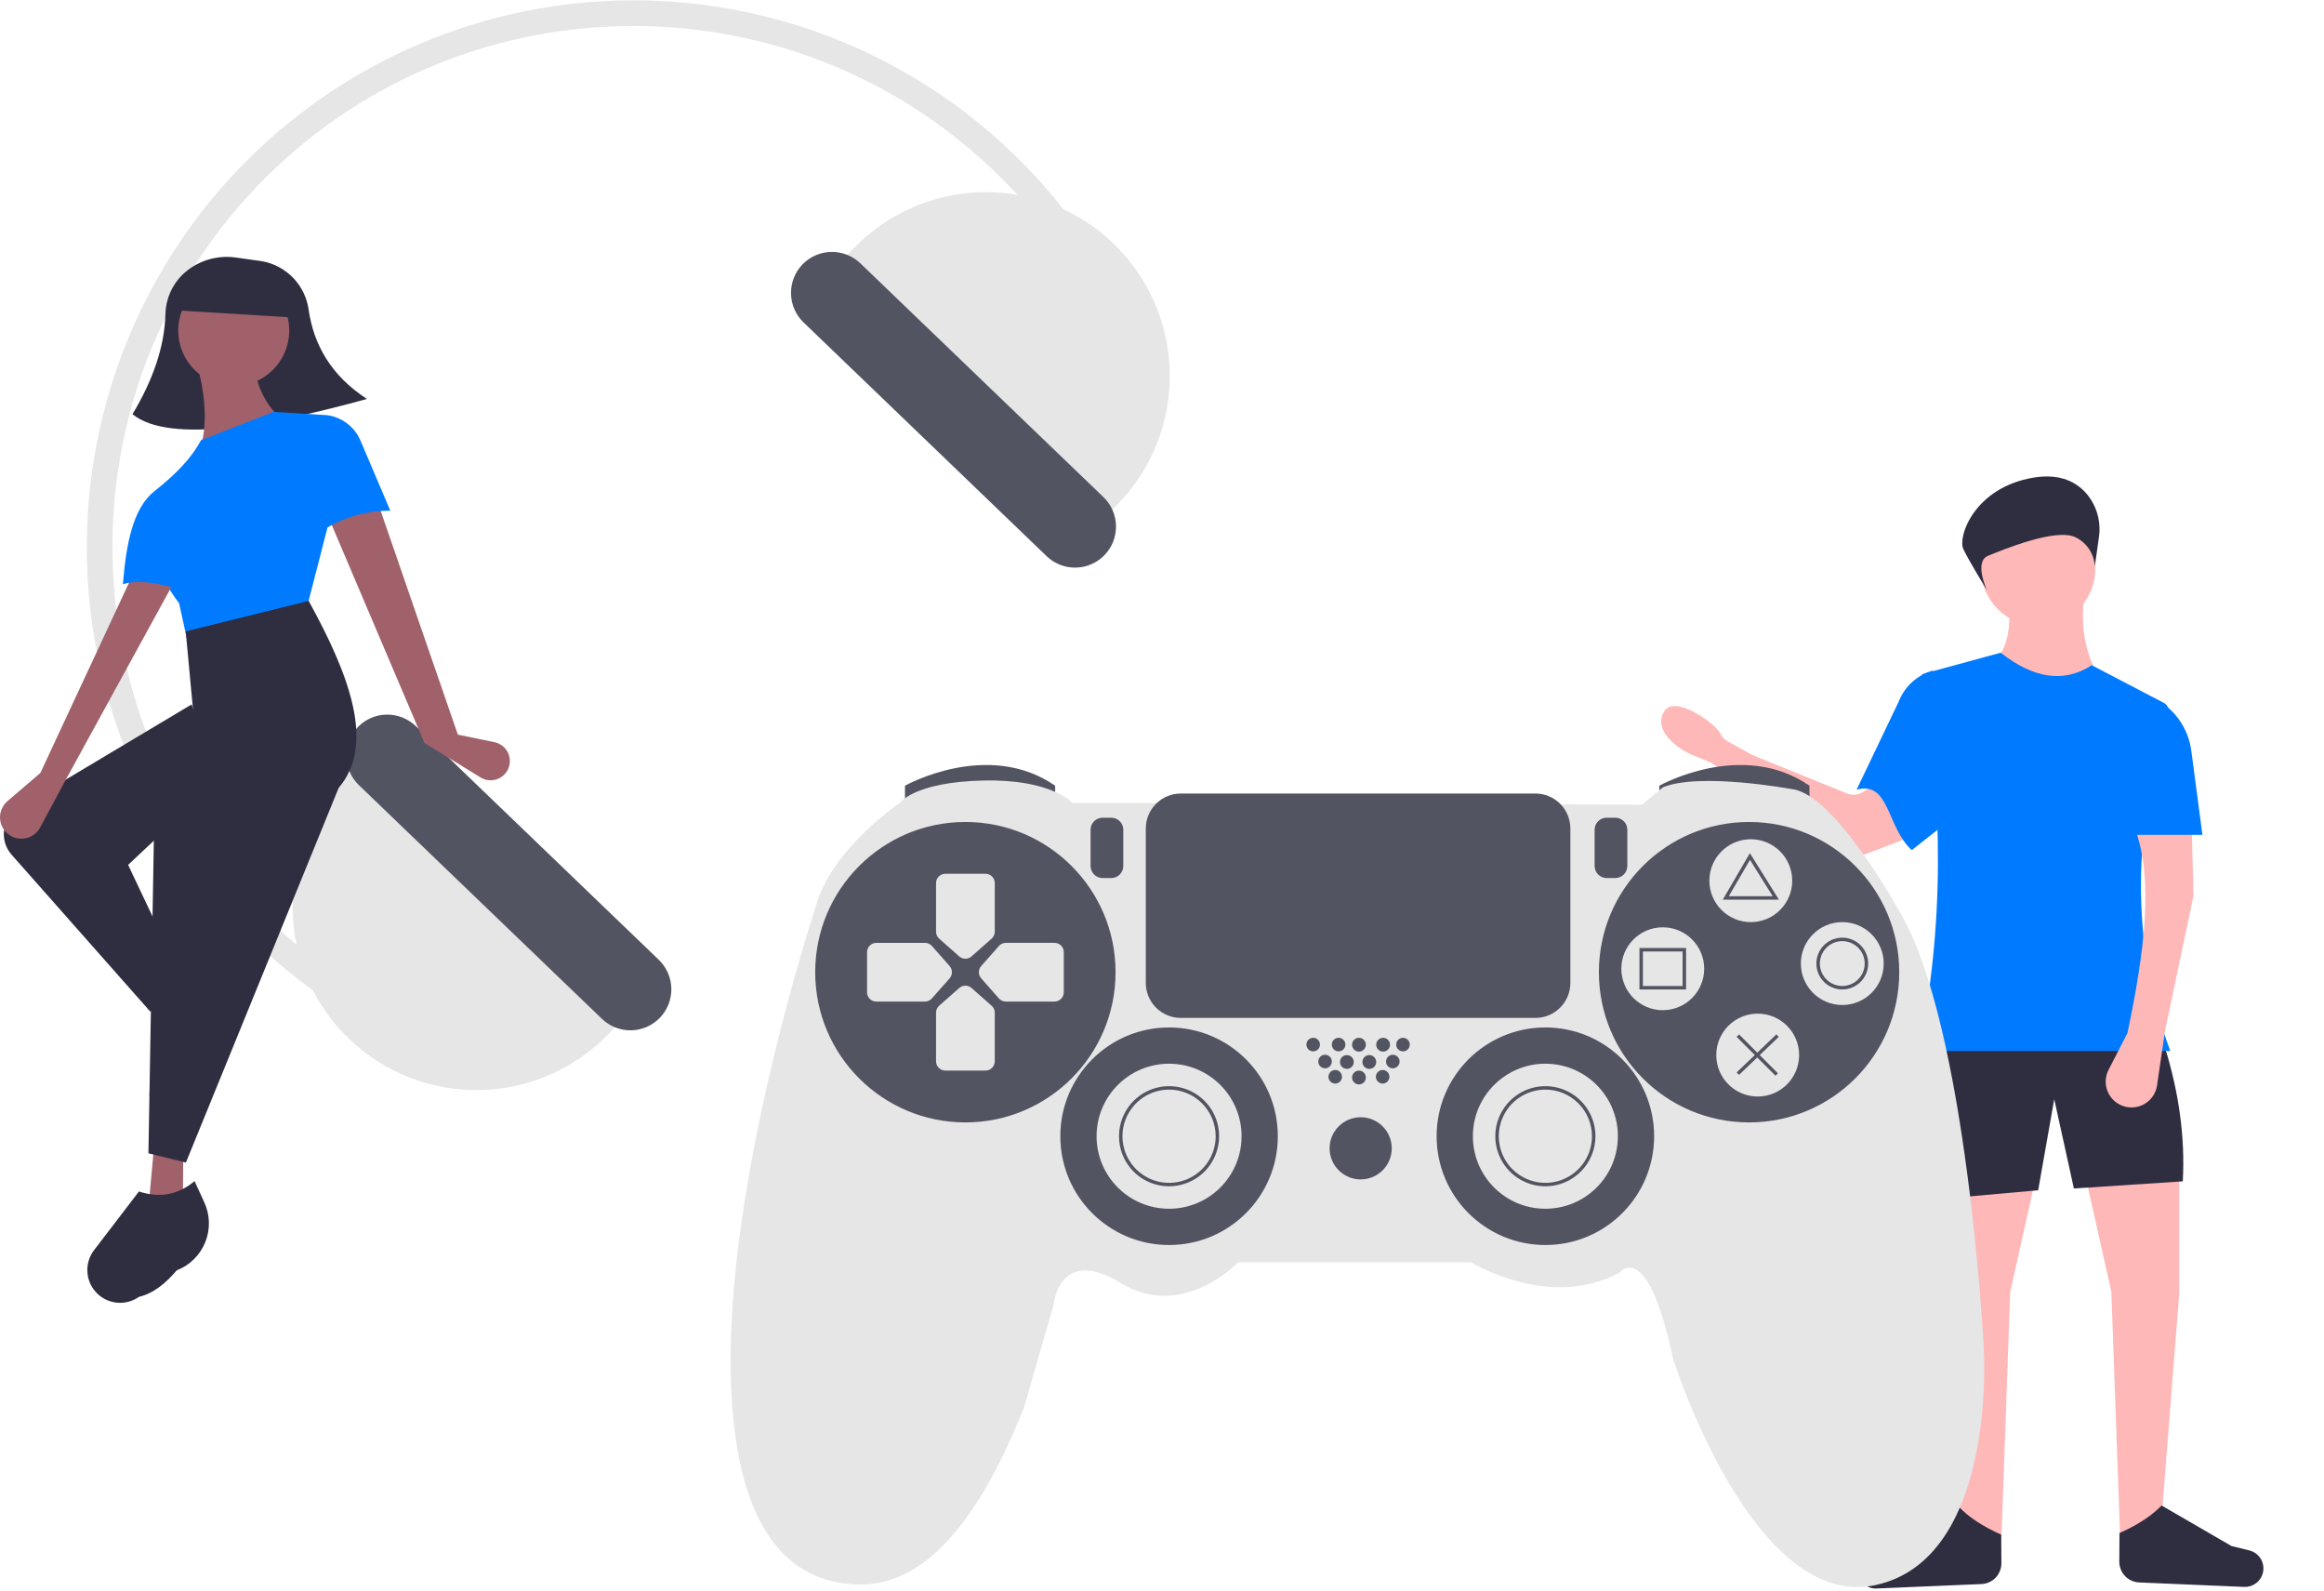<svg width="884" height="605" viewBox="0 0 884 605" fill="none" xmlns="http://www.w3.org/2000/svg">
<g clip-path="url(#clip0_901_2074)">
<path d="M758.298 252.276C770.473 265.044 784.055 267.082 799.047 258.388C792.756 248.307 791.258 237.341 792.934 225.789H763.731C765.025 235.94 764.677 245.392 758.298 252.276Z" fill="#FFB8B8"/>
<path d="M806.517 586.416L822.138 578.267L828.929 492.015V446.512L792.934 445.833L803.121 491.336L806.517 586.416Z" fill="#FFB8B8"/>
<path d="M761.238 586.416L745.618 578.267L738.827 492.015V446.512L774.821 445.833L764.634 491.336L761.238 586.416Z" fill="#FFB8B8"/>
<path d="M737.244 456.02L775.276 452.624L781.389 417.988L788.859 451.945L830.287 449.229C831.192 432.727 828.894 415.743 823.496 398.293L732.49 396.255L737.244 456.02Z" fill="#2F2E41"/>
<path d="M697.714 325.941L651.965 290.713C651.491 290.347 650.969 290.047 650.413 289.822L643.764 287.116C638.423 284.943 628.251 277.716 633.212 270.274C637.212 264.274 652.523 275.022 654.407 279.005C655.002 280.258 655.978 281.29 657.196 281.955L666.493 287.05C666.719 287.174 666.952 287.284 667.191 287.381L702.587 301.728C703.569 302.126 704.63 302.284 705.685 302.188C706.739 302.093 707.756 301.748 708.65 301.181L715.067 297.112C715.98 296.533 717.021 296.185 718.098 296.099C719.176 296.012 720.259 296.19 721.252 296.616C722.246 297.042 723.121 297.704 723.801 298.544C724.482 299.384 724.947 300.378 725.157 301.438L727.278 312.142C727.584 313.684 727.334 315.283 726.573 316.658C725.812 318.032 724.589 319.094 723.121 319.653L704.144 326.887C703.081 327.292 701.931 327.418 700.806 327.252C699.68 327.087 698.616 326.635 697.714 325.941V325.941Z" fill="#FFB8B8"/>
<path d="M706.212 300.274C718.878 296.877 717.548 314.573 727.212 323.274L746.212 308.274L735.207 254.993C732.254 255.836 729.538 257.355 727.273 259.429C725.009 261.503 723.257 264.075 722.157 266.942L706.212 300.274Z" fill="#007BFF"/>
<path d="M729.773 399.651H825.533C810.035 357.887 811.544 314.934 824.74 271.163C824.961 270.436 824.923 269.655 824.63 268.954C824.337 268.253 823.809 267.676 823.136 267.323L795.651 252.955C784.861 259.976 773.266 257.818 761.014 248.201L731.132 256.351C739.267 305.208 739.498 353.061 729.773 399.651Z" fill="#007BFF"/>
<path d="M753.718 602.367L713.811 604.059C712.073 604.133 710.37 603.561 709.029 602.454C707.687 601.347 706.803 599.783 706.545 598.063V598.063C706.285 596.326 706.684 594.554 707.663 593.095C708.641 591.637 710.13 590.596 711.836 590.178L718.604 588.519L745.208 573.099C749.149 577.18 754.577 580.631 761.212 583.57L761.289 594.411C761.304 596.46 760.523 598.435 759.111 599.919C757.698 601.403 755.765 602.281 753.718 602.367V602.367Z" fill="#2F2E41"/>
<path d="M813.706 601.761L853.613 603.453C855.35 603.527 857.054 602.955 858.395 601.848C859.737 600.741 860.621 599.177 860.879 597.457V597.457C861.139 595.72 860.74 593.948 859.761 592.489C858.783 591.031 857.294 589.99 855.588 589.572L848.82 587.913L822.216 572.493C818.274 576.574 812.847 580.025 806.212 582.964L806.134 593.806C806.12 595.854 806.901 597.829 808.313 599.313C809.726 600.797 811.659 601.675 813.706 601.761V601.761Z" fill="#2F2E41"/>
<path d="M775.277 238.014C787.279 238.014 797.009 228.284 797.009 216.281C797.009 204.279 787.279 194.548 775.277 194.548C763.274 194.548 753.544 204.279 753.544 216.281C753.544 228.284 763.274 238.014 775.277 238.014Z" fill="#FFB8B8"/>
<path d="M809.234 392.859L802.054 406.82C801.42 408.052 801.054 409.404 800.981 410.788C800.907 412.171 801.127 413.554 801.626 414.847C802.125 416.139 802.892 417.311 803.876 418.286C804.861 419.261 806.04 420.016 807.337 420.503V420.503C808.71 421.018 810.181 421.218 811.642 421.09C813.102 420.962 814.516 420.509 815.778 419.763C817.04 419.017 818.12 417.998 818.937 416.781C819.754 415.563 820.288 414.178 820.499 412.727L823.496 392.18L834.362 340.565L833.683 314.758H811.95C819.363 333.953 815.686 362.265 809.234 392.859Z" fill="#FFB8B8"/>
<path d="M808.555 317.474H837.758L833.519 285.447C832.944 281.103 831.291 276.973 828.709 273.433C826.128 269.893 822.701 267.055 818.742 265.18L808.555 317.474Z" fill="#007BFF"/>
<path d="M798.381 204.31C798.815 201.407 798.633 198.445 797.846 195.617C797.059 192.789 795.685 190.159 793.813 187.897C790.106 183.51 783.89 179.918 773.579 181.613C751.082 185.309 744.594 204.038 746.798 208.748C749.003 213.458 755.758 224.376 755.758 224.376C755.758 224.376 750.8 213.568 756.181 211.368C761.563 209.168 782.389 200.502 789.658 204.406C791.715 205.439 793.462 206.999 794.721 208.927C795.98 210.855 796.705 213.082 796.823 215.381L798.381 204.31Z" fill="#2F2E41"/>
<path d="M426.409 113.863L417.671 118.296C407.607 98.479 394.273 80.5 378.231 65.115C299.45 -10.623 173.739 -8.147 98.001 70.635C22.263 149.417 24.739 275.127 103.521 350.865C118.515 365.309 135.693 377.298 154.422 386.392L150.148 395.208C120.462 380.794 94.632 359.523 74.791 333.152C54.952 306.781 41.671 276.068 36.047 243.551C30.424 211.033 32.619 177.643 42.45 146.142C52.282 114.64 69.469 85.929 92.59 62.383C115.711 38.836 144.103 21.129 175.421 10.725C206.738 0.32 240.082 -2.483 272.697 2.547C305.312 7.576 336.262 20.295 362.99 39.651C389.718 59.007 411.456 84.445 426.409 113.863V113.863Z" fill="#E6E6E6"/>
<path d="M130.792 296.15C117.94 309.519 110.925 327.446 111.29 345.987C111.655 364.528 119.371 382.165 132.74 395.018C146.109 407.87 164.036 414.885 182.577 414.52C201.118 414.155 218.755 406.439 231.608 393.07L243.645 380.549L142.83 283.628L130.792 296.15Z" fill="#E6E6E6"/>
<path d="M136.075 276.517C133.215 279.499 131.654 283.495 131.735 287.627C131.816 291.759 133.533 295.69 136.509 298.557L228.977 387.452C231.957 390.317 235.954 391.881 240.087 391.8C244.22 391.719 248.152 389.998 251.017 387.018C253.883 384.038 255.446 380.041 255.365 375.908C255.284 371.775 253.564 367.843 250.583 364.978L158.116 276.083C155.133 273.222 151.138 271.661 147.006 271.742C142.874 271.824 138.943 273.541 136.075 276.517Z" fill="#535461"/>
<path d="M413.41 203.962L425.448 191.44C438.3 178.071 445.315 160.144 444.95 141.603C444.585 123.062 436.869 105.425 423.5 92.572C416.881 86.209 409.072 81.211 400.521 77.865C391.97 74.518 382.844 72.889 373.663 73.07C355.122 73.435 337.485 81.151 324.633 94.52L312.595 107.041L413.41 203.962Z" fill="#E6E6E6"/>
<path d="M305.223 100.572C302.362 103.554 300.801 107.55 300.882 111.682C300.964 115.814 302.681 119.745 305.657 122.613L398.124 211.507C401.105 214.369 405.101 215.93 409.232 215.847C413.363 215.765 417.293 214.045 420.157 211.066C423.021 208.087 424.585 204.093 424.505 199.961C424.425 195.829 422.708 191.899 419.731 189.033L327.263 100.138C324.281 97.277 320.285 95.716 316.153 95.797C312.021 95.879 308.09 97.596 305.223 100.572V100.572Z" fill="#535461"/>
<path d="M344.229 306.006V298.784C344.229 298.784 375.746 281.055 401.354 298.784V305.35L344.229 306.006Z" fill="#535461"/>
<path d="M631.165 306.006V298.784C631.165 298.784 662.682 281.055 688.289 298.784V305.35L631.165 306.006Z" fill="#535461"/>
<path d="M438.78 305.35H407.92C407.92 305.35 400.041 296.157 373.777 296.814C347.512 297.47 342.259 305.35 342.259 305.35C342.259 305.35 316.324 322.75 310.414 344.418C310.414 344.418 278.569 439.953 277.912 514.806C277.256 589.659 306.146 600.165 321.248 602.134C336.35 604.104 363.271 601.478 389.535 535.161L400.697 496.421C400.697 496.421 402.667 473.44 426.305 487.885C449.942 502.331 470.954 480.006 470.954 480.006H559.595C559.595 480.006 589.142 498.391 616.063 483.946C616.063 483.946 626.569 470.157 636.418 516.776C636.418 516.776 666.622 612.64 713.24 602.791C759.859 592.942 754.606 512.836 754.606 512.836C754.606 512.836 748.369 390.38 722.761 347.044C722.761 347.044 698.138 302.067 681.723 300.097C681.723 300.097 646.267 293.531 632.478 299.44L624.599 306.006L438.78 305.35Z" fill="#E6E6E6"/>
<path d="M367.21 426.821C398.759 426.821 424.335 401.246 424.335 369.697C424.335 338.148 398.759 312.572 367.21 312.572C335.661 312.572 310.086 338.148 310.086 369.697C310.086 401.246 335.661 426.821 367.21 426.821Z" fill="#535461"/>
<path d="M665.308 426.821C696.857 426.821 722.433 401.246 722.433 369.697C722.433 338.148 696.857 312.572 665.308 312.572C633.759 312.572 608.184 338.148 608.184 369.697C608.184 401.246 633.759 426.821 665.308 426.821Z" fill="#535461"/>
<path d="M377.164 356.959L369.548 363.696C368.903 364.263 368.073 364.577 367.214 364.577C366.354 364.577 365.524 364.263 364.879 363.696L357.25 356.959C356.877 356.63 356.577 356.226 356.371 355.773C356.165 355.321 356.057 354.83 356.055 354.332V335.797C356.056 334.861 356.429 333.964 357.092 333.303C357.754 332.642 358.651 332.271 359.587 332.271H374.853C375.788 332.269 376.686 332.639 377.348 333.299C378.011 333.959 378.384 334.855 378.386 335.79V354.319C378.382 354.821 378.271 355.316 378.06 355.771C377.849 356.226 377.544 356.631 377.164 356.959Z" fill="#E6E6E6"/>
<path d="M377.164 382.428L369.548 375.698C368.903 375.13 368.073 374.817 367.214 374.817C366.354 374.817 365.524 375.13 364.879 375.698L357.25 382.435C356.877 382.764 356.577 383.168 356.371 383.62C356.165 384.073 356.057 384.564 356.055 385.061V403.578C356.053 404.513 356.423 405.41 357.083 406.073C357.743 406.735 358.639 407.108 359.574 407.11H374.853C375.788 407.112 376.686 406.742 377.348 406.082C378.011 405.422 378.384 404.526 378.386 403.591V385.068C378.382 384.566 378.271 384.072 378.06 383.616C377.849 383.161 377.544 382.756 377.164 382.428V382.428Z" fill="#E6E6E6"/>
<path d="M354.479 379.664L361.215 372.034C361.783 371.389 362.097 370.56 362.097 369.7C362.097 368.841 361.783 368.011 361.215 367.366L354.479 359.736C354.15 359.363 353.746 359.064 353.293 358.858C352.84 358.652 352.349 358.544 351.852 358.541H333.336C332.4 358.543 331.503 358.916 330.842 359.578C330.181 360.241 329.81 361.138 329.81 362.074V377.34C329.808 378.275 330.178 379.172 330.838 379.835C331.498 380.497 332.394 380.871 333.329 380.872H351.859C352.356 380.867 352.846 380.757 353.298 380.548C353.749 380.34 354.152 380.039 354.479 379.664V379.664Z" fill="#E6E6E6"/>
<path d="M379.949 379.664L373.225 372.028C372.656 371.383 372.342 370.553 372.342 369.694C372.342 368.834 372.656 368.004 373.225 367.359L379.962 359.73C380.291 359.357 380.695 359.057 381.147 358.851C381.6 358.645 382.091 358.537 382.588 358.535H401.104C402.04 358.533 402.937 358.903 403.6 359.563C404.262 360.223 404.635 361.119 404.637 362.054V377.333C404.639 378.268 404.269 379.166 403.609 379.828C402.949 380.491 402.053 380.864 401.118 380.866H382.595C382.094 380.865 381.598 380.757 381.142 380.55C380.686 380.343 380.279 380.041 379.949 379.664V379.664Z" fill="#E6E6E6"/>
<path d="M444.69 473.44C467.536 473.44 486.056 454.92 486.056 432.074C486.056 409.228 467.536 390.708 444.69 390.708C421.844 390.708 403.324 409.228 403.324 432.074C403.324 454.92 421.844 473.44 444.69 473.44Z" fill="#535461"/>
<path d="M587.829 473.44C610.675 473.44 629.195 454.92 629.195 432.074C629.195 409.228 610.675 390.708 587.829 390.708C564.983 390.708 546.463 409.228 546.463 432.074C546.463 454.92 564.983 473.44 587.829 473.44Z" fill="#535461"/>
<path d="M444.69 459.651C459.92 459.651 472.267 447.305 472.267 432.074C472.267 416.844 459.92 404.497 444.69 404.497C429.459 404.497 417.112 416.844 417.112 432.074C417.112 447.305 429.459 459.651 444.69 459.651Z" fill="#E6E6E6"/>
<path d="M444.689 451.115C440.923 451.115 437.242 449.999 434.111 447.906C430.979 445.814 428.539 442.84 427.097 439.361C425.656 435.882 425.279 432.053 426.014 428.359C426.749 424.665 428.562 421.273 431.225 418.61C433.888 415.947 437.281 414.133 440.975 413.398C444.668 412.664 448.497 413.041 451.976 414.482C455.456 415.923 458.43 418.364 460.522 421.495C462.614 424.626 463.731 428.308 463.731 432.074C463.725 437.122 461.717 441.962 458.148 445.532C454.578 449.102 449.738 451.11 444.689 451.115V451.115ZM444.689 414.346C441.183 414.346 437.756 415.385 434.84 417.333C431.925 419.281 429.653 422.05 428.311 425.29C426.969 428.529 426.618 432.094 427.302 435.533C427.986 438.972 429.674 442.13 432.154 444.61C434.633 447.089 437.792 448.778 441.231 449.462C444.67 450.146 448.234 449.795 451.474 448.453C454.713 447.111 457.482 444.839 459.43 441.923C461.378 439.008 462.418 435.58 462.418 432.074C462.412 427.374 460.543 422.868 457.219 419.544C453.896 416.221 449.39 414.351 444.689 414.346V414.346Z" fill="#535461"/>
<path d="M587.829 459.651C603.06 459.651 615.407 447.305 615.407 432.074C615.407 416.844 603.06 404.497 587.829 404.497C572.599 404.497 560.252 416.844 560.252 432.074C560.252 447.305 572.599 459.651 587.829 459.651Z" fill="#E6E6E6"/>
<path d="M587.829 451.115C584.063 451.115 580.382 449.999 577.25 447.906C574.119 445.814 571.678 442.84 570.237 439.361C568.796 435.882 568.419 432.053 569.153 428.359C569.888 424.665 571.702 421.273 574.365 418.61C577.028 415.947 580.421 414.133 584.114 413.398C587.808 412.664 591.637 413.041 595.116 414.482C598.595 415.923 601.569 418.364 603.662 421.495C605.754 424.626 606.871 428.308 606.871 432.074C606.865 437.122 604.857 441.962 601.287 445.532C597.717 449.102 592.877 451.11 587.829 451.115ZM587.829 414.346C584.323 414.346 580.895 415.385 577.98 417.333C575.064 419.281 572.792 422.05 571.45 425.29C570.108 428.529 569.757 432.094 570.441 435.533C571.126 438.972 572.814 442.13 575.293 444.61C577.773 447.089 580.932 448.778 584.37 449.462C587.809 450.146 591.374 449.795 594.613 448.453C597.853 447.111 600.622 444.839 602.57 441.923C604.518 439.008 605.557 435.58 605.557 432.074C605.552 427.374 603.683 422.868 600.359 419.544C597.035 416.221 592.529 414.351 587.829 414.346V414.346Z" fill="#535461"/>
<path d="M517.572 448.489C524.1 448.489 529.391 443.198 529.391 436.67C529.391 430.143 524.1 424.852 517.572 424.852C511.045 424.852 505.753 430.143 505.753 436.67C505.753 443.198 511.045 448.489 517.572 448.489Z" fill="#535461"/>
<path d="M499.509 399.802C500.934 399.802 502.09 398.647 502.09 397.222C502.09 395.797 500.934 394.641 499.509 394.641C498.084 394.641 496.929 395.797 496.929 397.222C496.929 398.647 498.084 399.802 499.509 399.802Z" fill="#535461"/>
<path d="M509.175 399.802C510.6 399.802 511.755 398.647 511.755 397.222C511.755 395.797 510.6 394.641 509.175 394.641C507.75 394.641 506.594 395.797 506.594 397.222C506.594 398.647 507.75 399.802 509.175 399.802Z" fill="#535461"/>
<path d="M507.888 412.048C509.313 412.048 510.468 410.892 510.468 409.467C510.468 408.042 509.313 406.887 507.888 406.887C506.462 406.887 505.307 408.042 505.307 409.467C505.307 410.892 506.462 412.048 507.888 412.048Z" fill="#535461"/>
<path d="M516.916 412.376C518.366 412.376 519.542 411.2 519.542 409.75C519.542 408.299 518.366 407.123 516.916 407.123C515.465 407.123 514.29 408.299 514.29 409.75C514.29 411.2 515.465 412.376 516.916 412.376Z" fill="#535461"/>
<path d="M525.931 412.048C527.356 412.048 528.512 410.892 528.512 409.467C528.512 408.042 527.356 406.887 525.931 406.887C524.506 406.887 523.351 408.042 523.351 409.467C523.351 410.892 524.506 412.048 525.931 412.048Z" fill="#535461"/>
<path d="M504.02 406.25C505.446 406.25 506.601 405.095 506.601 403.67C506.601 402.244 505.446 401.089 504.02 401.089C502.595 401.089 501.44 402.244 501.44 403.67C501.44 405.095 502.595 406.25 504.02 406.25Z" fill="#535461"/>
<path d="M512.32 406.467C513.77 406.467 514.946 405.291 514.946 403.84C514.946 402.39 513.77 401.214 512.32 401.214C510.869 401.214 509.693 402.39 509.693 403.84C509.693 405.291 510.869 406.467 512.32 406.467Z" fill="#535461"/>
<path d="M520.855 406.467C522.306 406.467 523.482 405.291 523.482 403.84C523.482 402.39 522.306 401.214 520.855 401.214C519.405 401.214 518.229 402.39 518.229 403.84C518.229 405.291 519.405 406.467 520.855 406.467Z" fill="#535461"/>
<path d="M529.798 406.25C531.223 406.25 532.379 405.095 532.379 403.67C532.379 402.244 531.223 401.089 529.798 401.089C528.373 401.089 527.218 402.244 527.218 403.67C527.218 405.095 528.373 406.25 529.798 406.25Z" fill="#535461"/>
<path d="M516.916 399.901C518.366 399.901 519.542 398.725 519.542 397.274C519.542 395.824 518.366 394.648 516.916 394.648C515.465 394.648 514.29 395.824 514.29 397.274C514.29 398.725 515.465 399.901 516.916 399.901Z" fill="#535461"/>
<path d="M526.108 399.901C527.559 399.901 528.735 398.725 528.735 397.274C528.735 395.824 527.559 394.648 526.108 394.648C524.658 394.648 523.482 395.824 523.482 397.274C523.482 398.725 524.658 399.901 526.108 399.901Z" fill="#535461"/>
<path d="M533.666 399.802C535.091 399.802 536.246 398.647 536.246 397.222C536.246 395.797 535.091 394.641 533.666 394.641C532.241 394.641 531.085 395.797 531.085 397.222C531.085 398.647 532.241 399.802 533.666 399.802Z" fill="#535461"/>
<path d="M419.41 310.946C418.196 310.947 417.031 311.43 416.172 312.289C415.314 313.148 414.83 314.312 414.829 315.527V329.316C414.83 330.531 415.314 331.695 416.172 332.554C417.031 333.413 418.196 333.896 419.41 333.897H422.693C423.908 333.896 425.072 333.413 425.931 332.554C426.79 331.695 427.273 330.531 427.274 329.316V315.527C427.273 314.312 426.79 313.148 425.931 312.289C425.072 311.43 423.908 310.947 422.693 310.946H419.41Z" fill="#535461"/>
<path d="M611.138 310.946C609.924 310.947 608.759 311.43 607.9 312.289C607.041 313.148 606.558 314.312 606.557 315.527V329.316C606.558 330.531 607.041 331.695 607.9 332.554C608.759 333.413 609.924 333.896 611.138 333.897H614.421C615.636 333.896 616.8 333.413 617.659 332.554C618.518 331.695 619.001 330.531 619.002 329.316V315.527C619.001 314.312 618.518 313.148 617.659 312.289C616.8 311.43 615.636 310.947 614.421 310.946H611.138Z" fill="#535461"/>
<path d="M665.965 350.655C674.668 350.655 681.724 343.6 681.724 334.897C681.724 326.194 674.668 319.138 665.965 319.138C657.262 319.138 650.207 326.194 650.207 334.897C650.207 343.6 657.262 350.655 665.965 350.655Z" fill="#E6E6E6"/>
<path d="M632.478 384.142C641.181 384.142 648.237 377.087 648.237 368.384C648.237 359.681 641.181 352.625 632.478 352.625C623.775 352.625 616.72 359.681 616.72 368.384C616.72 377.087 623.775 384.142 632.478 384.142Z" fill="#E6E6E6"/>
<path d="M700.765 382.172C709.468 382.172 716.523 375.117 716.523 366.414C716.523 357.711 709.468 350.655 700.765 350.655C692.062 350.655 685.006 357.711 685.006 366.414C685.006 375.117 692.062 382.172 700.765 382.172Z" fill="#E6E6E6"/>
<path d="M668.591 416.972C677.295 416.972 684.35 409.917 684.35 401.214C684.35 392.511 677.295 385.455 668.591 385.455C659.888 385.455 652.833 392.511 652.833 401.214C652.833 409.917 659.888 416.972 668.591 416.972Z" fill="#E6E6E6"/>
<path d="M449.122 301.754C445.6 301.758 442.225 303.158 439.735 305.648C437.245 308.138 435.844 311.514 435.84 315.035V373.8C435.844 377.322 437.245 380.697 439.735 383.187C442.225 385.677 445.6 387.078 449.122 387.082H584.053C587.574 387.078 590.95 385.677 593.44 383.187C595.93 380.697 597.33 377.322 597.334 373.8V315.035C597.33 311.514 595.93 308.138 593.44 305.648C590.95 303.158 587.574 301.758 584.053 301.754H449.122Z" fill="#535461"/>
<path d="M676.67 342.119H655.301L665.617 324.434L676.67 342.119ZM657.587 340.806H674.301L665.656 326.974L657.587 340.806Z" fill="#535461"/>
<path d="M641.343 376.263H623.614V360.504H641.343V376.263ZM624.927 374.95H640.029V361.818H624.927V374.95Z" fill="#535461"/>
<path d="M700.765 376.263C698.817 376.263 696.913 375.685 695.293 374.603C693.674 373.521 692.411 371.983 691.666 370.183C690.92 368.383 690.725 366.403 691.105 364.492C691.485 362.582 692.423 360.827 693.801 359.45C695.178 358.072 696.933 357.134 698.844 356.754C700.754 356.374 702.734 356.569 704.534 357.315C706.334 358.06 707.872 359.322 708.954 360.942C710.036 362.562 710.614 364.466 710.614 366.414C710.611 369.025 709.573 371.528 707.726 373.375C705.88 375.221 703.376 376.26 700.765 376.263ZM700.765 357.878C699.077 357.878 697.427 358.379 696.023 359.316C694.619 360.254 693.525 361.588 692.879 363.147C692.233 364.707 692.064 366.423 692.393 368.079C692.723 369.735 693.536 371.256 694.729 372.45C695.923 373.643 697.444 374.456 699.1 374.786C700.756 375.115 702.472 374.946 704.032 374.3C705.591 373.654 706.924 372.56 707.862 371.156C708.8 369.752 709.301 368.102 709.301 366.414C709.298 364.151 708.398 361.981 706.798 360.381C705.198 358.781 703.028 357.88 700.765 357.878Z" fill="#535461"/>
<path d="M661.505 393.363L660.576 394.291L675.35 409.065L676.278 408.136L661.505 393.363Z" fill="#535461"/>
<path d="M675.687 393.351L660.587 407.799L661.495 408.748L676.595 394.3L675.687 393.351Z" fill="#535461"/>
<path d="M139.572 151.714C103.721 161.598 64.463 169.038 50.397 157.496C58.098 144.674 62.54 132.037 62.917 119.629C63.002 113.952 65.301 108.532 69.325 104.526C71.989 101.953 75.204 100.02 78.726 98.876C82.249 97.731 85.986 97.404 89.653 97.921L98.957 99.226C99.27 99.27 99.582 99.32 99.892 99.376C104.358 100.222 108.446 102.445 111.584 105.734C114.722 109.022 116.751 113.211 117.387 117.711C119.347 131.166 125.939 142.813 139.572 151.714Z" fill="#2F2E41"/>
<path d="M174.154 279.359L188.091 282.232C189.156 282.452 190.158 282.906 191.025 283.561C191.892 284.216 192.603 285.056 193.105 286.02C193.607 286.984 193.888 288.048 193.928 289.134C193.968 290.22 193.765 291.302 193.335 292.3V292.3C192.919 293.264 192.301 294.128 191.522 294.832C190.742 295.537 189.821 296.065 188.819 296.382C187.818 296.698 186.76 296.796 185.717 296.667C184.675 296.539 183.672 296.187 182.778 295.637L161.458 282.525L125.247 197.399L144.003 191.974L174.154 279.359Z" fill="#A0616A"/>
<path d="M74.869 391.06L64.316 394.129L56.328 377.632L64.451 373.399L74.869 391.06Z" fill="#A0616A"/>
<path d="M69.507 461.743L56.559 458.315L58.586 436.07L69.729 436.756L69.507 461.743Z" fill="#A0616A"/>
<path d="M70.857 375.639L57.143 384.664L4.399 325.003C3.255 323.709 2.41 322.179 1.925 320.521C1.439 318.863 1.325 317.119 1.59 315.412C1.855 313.705 2.493 312.078 3.459 310.646C4.424 309.213 5.694 308.012 7.176 307.126L72.883 267.864L82.947 296.774L48.733 328.881L70.857 375.639Z" fill="#2F2E41"/>
<path d="M82.406 406.868C82.372 406.913 82.338 406.957 82.303 407.002C81.427 412.134 79.887 416.815 76.45 420.204C75.43 422.502 73.6 424.345 71.309 425.38C69.017 426.415 66.425 426.57 64.026 425.814V425.814C61.765 425.102 59.821 423.626 58.527 421.639C57.233 419.652 56.669 417.277 56.933 414.92L59.496 392.015C65.643 390.602 70.331 387.106 72.704 380.305L78.678 384.374C80.446 385.569 81.952 387.111 83.104 388.907C84.257 390.703 85.031 392.714 85.38 394.819C85.728 396.924 85.645 399.078 85.134 401.15C84.622 403.222 83.695 405.167 82.406 406.868V406.868Z" fill="#2F2E41"/>
<path d="M88.907 146.809C100.565 146.809 110.015 137.359 110.015 125.702C110.015 114.044 100.565 104.594 88.907 104.594C77.25 104.594 67.8 114.044 67.8 125.702C67.8 137.359 77.25 146.809 88.907 146.809Z" fill="#A0616A"/>
<path d="M107.187 159.444L73.911 187.003L71.319 175.659L77.127 166.805C78.739 158.119 77.699 148.54 74.929 138.38L96.639 138.399C97.576 146.61 100.773 153.773 107.187 159.444Z" fill="#A0616A"/>
<path d="M116.555 231.734L71.632 245.418L68.138 229.44C59.719 218.137 56.059 207.819 61.567 199.402L58.795 186.731C66.746 180.471 72.998 174.066 76.432 167.421L104.071 156.621L124.389 157.871L130.389 177.978L116.555 231.734Z" fill="#007BFF"/>
<path d="M148.469 194.222C138.894 194.121 129.522 196.992 121.647 202.441L124.389 157.871C127.173 158.242 129.812 159.332 132.046 161.034C134.281 162.735 136.034 164.988 137.133 167.572L148.469 194.222Z" fill="#007BFF"/>
<path d="M70.717 442.08L56.459 438.571L58.557 317.418L77.703 296.451L73.418 269.871L70.644 240.094L117.412 228.497C133.22 257.2 142.775 283.296 128.828 299.597L70.717 442.08Z" fill="#2F2E41"/>
<path d="M67.442 482.986C67.378 483.011 67.314 483.035 67.25 483.06C63.109 487.868 58.56 491.788 52.841 493.166C50.333 494.925 47.264 495.699 44.221 495.34C41.178 494.98 38.374 493.512 36.344 491.217V491.217C34.43 489.052 33.328 486.289 33.226 483.401C33.123 480.513 34.028 477.679 35.784 475.384L52.855 453.079C60.161 455.466 67.253 454.763 74.005 449.153L77.686 457.156C78.781 459.515 79.384 462.071 79.458 464.67C79.533 467.27 79.077 469.857 78.118 472.274C77.159 474.691 75.718 476.887 73.883 478.729C72.047 480.571 69.856 482.019 67.442 482.986V482.986Z" fill="#2F2E41"/>
<path d="M15.356 293.931L2.841 304.646C1.802 305.535 1.005 306.672 0.523 307.952C0.041 309.231 -0.11 310.612 0.083 311.965C0.277 313.318 0.809 314.601 1.63 315.694C2.452 316.787 3.536 317.655 4.782 318.218V318.218C6.658 319.064 8.785 319.167 10.734 318.505C12.683 317.844 14.308 316.467 15.28 314.653L24.331 297.773L65.834 222.034L50.225 219.1L15.356 293.931Z" fill="#A0616A"/>
<path d="M68.335 224.161C60.228 221.714 52.635 220.273 46.746 222.175C47.98 206.899 50.524 193.252 58.795 186.731L70.553 188.112L68.335 224.161Z" fill="#007BFF"/>
<path d="M112.471 120.807L67.326 118.029L67.881 109C83.64 98.374 98.689 99.3 113.026 111.778L112.471 120.807Z" fill="#2F2E41"/>
</g>
<defs>
<clipPath id="clip0_901_2074">
<rect width="883.272" height="604.198" fill="white"/>
</clipPath>
</defs>
</svg>
